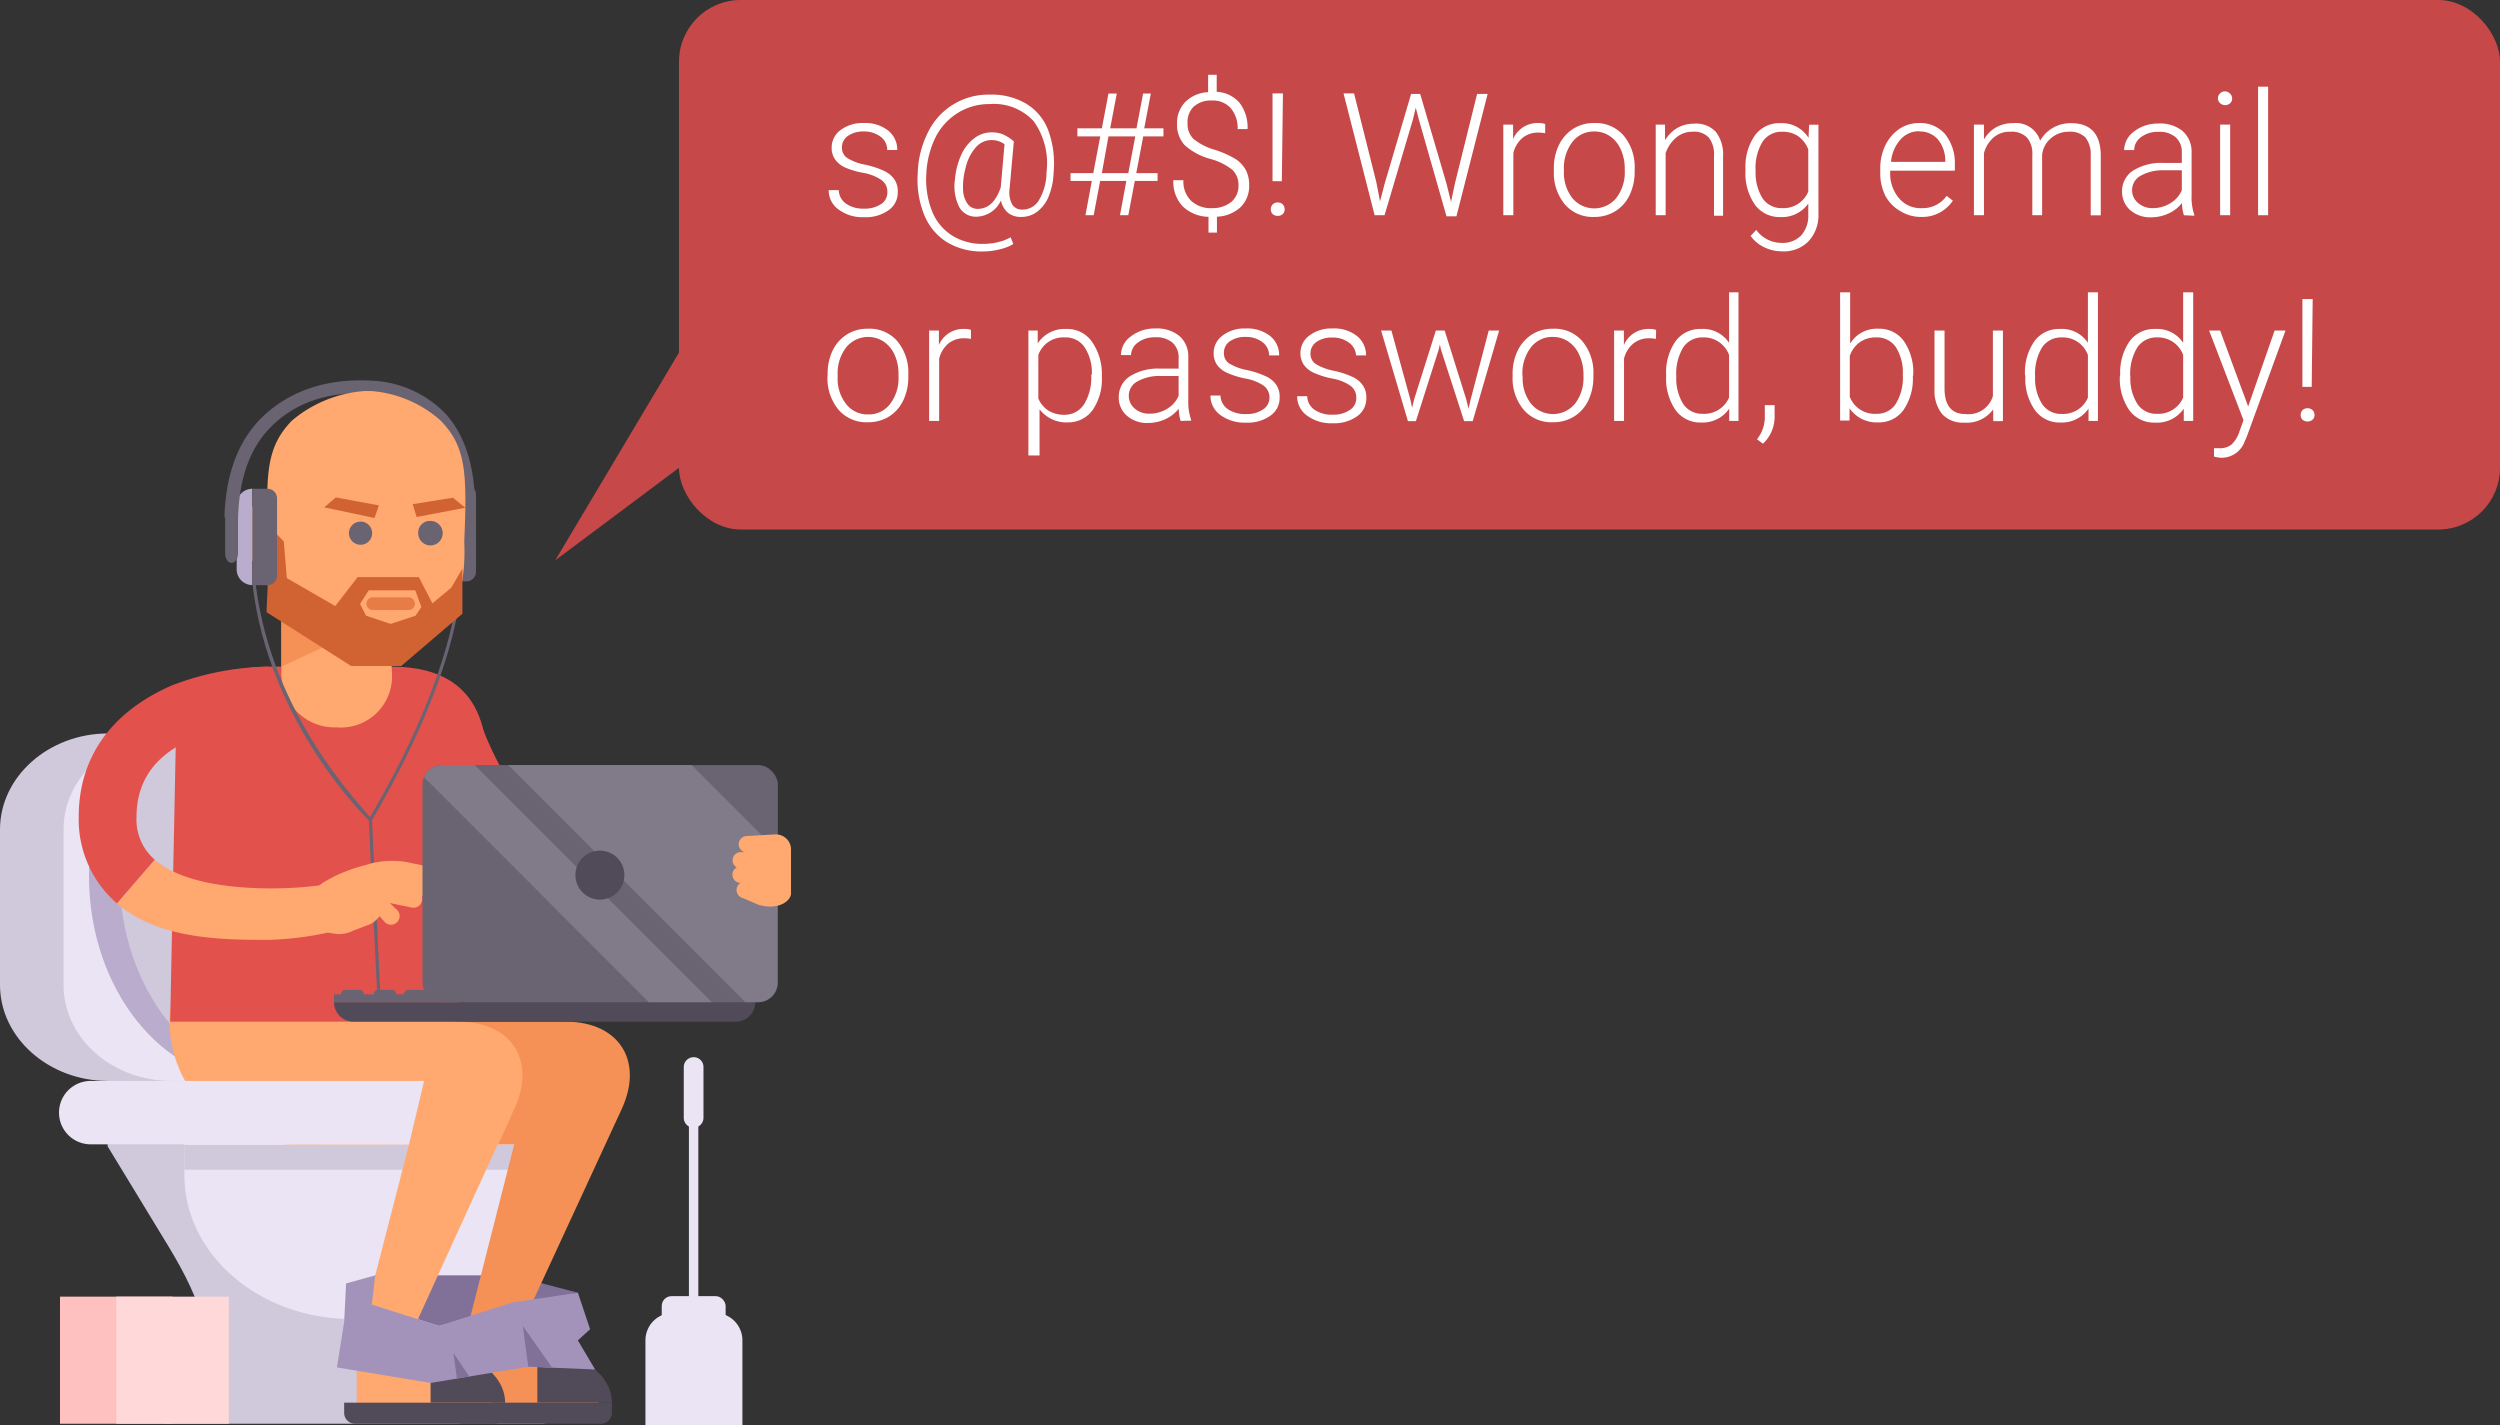 <svg xmlns="http://www.w3.org/2000/svg" viewBox="0 0 204.2 116.41"><rect x="0" y="0" width="204.2" height="116.41" fill="#333333" stroke="none"/><defs><style>.cls-1{fill:#ffa970;}.cls-2{fill:#696372;}.cls-3{fill:#e2514c;}.cls-4{fill:#d0c8db;}.cls-5{fill:#eae4f4;}.cls-6{fill:#b9accc;}.cls-7{fill:#817199;}.cls-8{fill:#f59157;}.cls-9{fill:#514b59;}.cls-10{fill:#a393ba;}.cls-11{fill:#ffc0c0;}.cls-12{fill:#ffd9d9;}.cls-13{fill:#d16333;}.cls-14{fill:#e87c46;}.cls-15{fill:#807a89;}.cls-16{fill:#c74848;}.cls-17{fill:#fff;}</style></defs><title>mr-buddy-message_1</title><g id="Layer_2" data-name="Layer 2"><g id="Layer_1-2" data-name="Layer 1"><path class="cls-1" d="M19.29,43.44a2.49,2.49,0,1,0,2.48-2.32A2.41,2.41,0,0,0,19.29,43.44Z"/><path class="cls-2" d="M38.09,47.49H36.86V39.61h1.23a.78.78,0,0,1,.79.78V46.7A.79.79,0,0,1,38.09,47.49Z"/><path class="cls-3" d="M52.53,75.62a33.45,33.45,0,0,0,10.52-1.93l-1.66-4.42c-2.25.84-9,2.65-13.29.89-4.92-2-8.18-8.93-8.92-11.42l-4.26,1.34c.14.46,3.4,11.17,11.38,14.45A16.5,16.5,0,0,0,52.53,75.62Z"/><path class="cls-4" d="M18.63,88.29H8.81C4,88.29,0,84.78,0,80.45V67.75c0-4.33,4-7.84,8.81-7.84h9.82c4.87,0,6.16,1.86,6.16,6.19V82.81C24.79,87.14,23.5,88.29,18.63,88.29Z"/><path class="cls-4" d="M38.79,102.1l.85-16.22H8.79v7.75l5,8.22c2.75,4.54,3.91,8.14,2.28,10.8l-2.7,3.64H44.49Z"/><path class="cls-5" d="M44.65,91.46V96c0,6.48-8.4,11.74-15.94,11.74S15.06,102.44,15.06,96v-4.5Z"/><rect class="cls-4" x="15.06" y="93.52" width="29.59" height="2.02"/><path class="cls-5" d="M23.78,88.29H14c-4.87,0-8.81-3.51-8.81-7.84V67.75c0-4.33,3.94-7.84,8.81-7.84h9.82c4.86,0,6.15,1.86,6.15,6.19V82.81C29.93,87.14,28.64,88.29,23.78,88.29Z"/><path class="cls-6" d="M7.27,71.55c0,9.24,6,16.74,13.31,16.74s13.31-7.5,13.31-16.74-6-16.74-13.31-16.74S7.27,62.3,7.27,71.55Z"/><path class="cls-4" d="M9.77,71.55c0,9.24,6,16.74,13.3,16.74s13.31-7.5,13.31-16.74-6-16.74-13.31-16.74S9.77,62.3,9.77,71.55Z"/><polygon class="cls-7" points="47.2 105.59 41.75 104.17 33.8 104.17 30.65 104.17 30.37 106.56 35.85 108.3 47.2 105.59"/><polygon class="cls-8" points="41.81 110.07 42.86 111.1 48.89 113.87 48.89 114.8 37.86 114.8 37.86 110.07 41.81 110.07"/><path class="cls-9" d="M43.89,110.29c3.36,0,6.09,1.91,6.09,4.28H43.89Z"/><path class="cls-9" d="M37.75,116.29H49.07a.89.89,0,0,0,.91-.86v-.86H36.84v.86A.88.88,0,0,0,37.75,116.29Z"/><polygon class="cls-1" points="33.08 110.07 34.14 111.1 40.17 113.87 40.17 114.8 29.14 114.8 29.14 110.07 33.08 110.07"/><path class="cls-9" d="M35.17,110.29c3.36,0,6.09,1.91,6.09,4.28H35.17Z"/><path class="cls-9" d="M29,116.29H40.35a.89.89,0,0,0,.91-.86v-.86H28.11v.86A.89.89,0,0,0,29,116.29Z"/><path class="cls-8" d="M34.85,83.45H46.21c4.35,0,6.39,3.2,4.57,7.14l-9,19.48h-4L42,93.48h-4l1.34-2.89C41.24,86.65,39.19,83.45,34.85,83.45Z"/><path class="cls-1" d="M24.08,93.48A10.12,10.12,0,0,1,13.84,83.31l.77-7.4h10L37.21,83.3l0,.15h.23c4.35,0,6.39,3.2,4.56,7.14L40.7,93.48h-.05l-3.06,6.7-4.51,9.89H29.13l4.28-16.6Z"/><path class="cls-3" d="M32,54.45h-10c-4,0-7.33,1.65-7.65,6.7l-.45,22.3h23.4l2.4-22.3C39.31,56.1,36,54.45,32,54.45Z"/><rect class="cls-1" x="22.99" y="47.54" width="8.99" height="7.71"/><path class="cls-1" d="M23,55.25a4.33,4.33,0,0,0,4.49,4.16,4.18,4.18,0,1,0,0-8.33A4.33,4.33,0,0,0,23,55.25Z"/><polygon class="cls-8" points="31.96 50.22 22.98 54.47 22.98 47.59 31.96 47.59 31.96 50.22"/><polygon class="cls-10" points="43.15 111.63 35.17 112.96 27.52 111.69 28.11 107.98 28.27 104.83 30.65 104.17 30.37 106.56 35.85 108.3 41.86 106.38 47.2 105.59 48.2 108.57 47.2 109.48 48.61 111.86 43.15 111.63"/><polygon class="cls-7" points="45.1 111.71 42.7 108.3 43.15 111.63 45.1 111.71"/><polygon class="cls-7" points="37.32 112.6 37.03 110.5 38.33 112.43 37.32 112.6"/><path class="cls-5" d="M7.37,88.29H34.64l-1.23,5.18h-26a2.59,2.59,0,1,1,0-5.18Z"/><rect class="cls-11" x="4.9" y="105.91" width="9.19" height="10.38"/><rect class="cls-12" x="9.5" y="105.91" width="9.19" height="10.38"/><path class="cls-1" d="M21.83,76.77a25.19,25.19,0,0,0,4.91-.59l-.6-3.87c-2.65.38-10.25.73-13.5-2.09L9.55,73.79C12.89,76.69,18,76.77,21.83,76.77Z"/><path class="cls-3" d="M12.64,70.22a4.33,4.33,0,0,1-1.49-3.5c0-7.29,9.46-7.42,9.86-7.42l.93-4.85A22.82,22.82,0,0,0,14,56C9.2,58.11,6.43,61.75,6.43,66.72a9.08,9.08,0,0,0,3.12,7.07Z"/><rect class="cls-5" x="56.27" y="87.15" width="0.77" height="23.3"/><path class="cls-5" d="M55.85,91.3a.81.81,0,0,0,.81.81h0a.81.81,0,0,0,.8-.81V87.16a.8.8,0,0,0-.8-.81h0a.81.81,0,0,0-.81.81Z"/><path class="cls-5" d="M52.72,109.49A2.24,2.24,0,0,1,55,107.24h3.4a2.24,2.24,0,0,1,2.24,2.25v6.92H52.72Z"/><rect class="cls-5" x="54.05" y="105.87" width="5.22" height="5.17" rx="0.8"/><polygon class="cls-2" points="30.84 81.86 31.1 81.86 30.38 66.95 30.12 66.95 30.84 81.86"/><path class="cls-2" d="M30.27,67.17l.1-.16c6.48-11,7.11-17.67,7.11-17.74l-.26,0c0,.07-.62,6.62-7,17.48-.87-1.13-8-8.31-9.33-19l-.26,0C21.94,59.11,30.08,67,30.14,67Z"/><path class="cls-6" d="M20.61,39.92v7.87a1.29,1.29,0,0,1-1.28-1.3V41.22A1.29,1.29,0,0,1,20.61,39.92Z"/><path class="cls-2" d="M18.33,42.28c.1-3.52,1.12-6.28,3.06-8.18s4.92-3.27,9.08-3a8.85,8.85,0,0,1,6,2.78c3.14,3.57,2.19,9.39,2.16,9.65l-1-.12c0-.06.92-5.67-1.91-8.9a7.66,7.66,0,0,0-5.2-2.36c-3.84-.26-6.48.84-8.33,2.66s-2.75,4.49-2.75,8v2.38c0,.44-.24.79-.53.79s-.52-.35-.52-.79v-3Z"/><path class="cls-1" d="M21.92,44.23c-.24-5.62-.15-7.72,1.92-9.87a10.32,10.32,0,0,1,5.95-2.42h.54A9.65,9.65,0,0,1,36,34.36c2.07,2.15,2.16,4.25,1.92,9.87.24,5.62-1.88,6.93-4,9.08a4.52,4.52,0,0,1-6.26,0C25.63,51.16,21.68,49.85,21.92,44.23Z"/><circle class="cls-2" cx="29.45" cy="43.55" r="0.95"/><path class="cls-2" d="M34.16,43.55a1,1,0,1,0,1-1A.95.95,0,0,0,34.16,43.55Z"/><polygon class="cls-13" points="30.59 42.31 26.48 41.44 27.43 40.63 30.95 41.28 30.59 42.31"/><polygon class="cls-13" points="34.03 42.23 38.01 41.47 36.99 40.65 33.71 41.18 34.03 42.23"/><path class="cls-13" d="M36.86,48l-1.54,1.28-1.11-2.14h-5l-1.83,2.36-3.95-2.28-.25-3-1.1-1.13-.31,6.91,6.91,4.4h4.09l5-4.27,0-3.69ZM24.67,50.77h0Z"/><polygon class="cls-1" points="30.12 48.22 33.92 48.22 34.42 49.58 33.94 50.29 31.91 50.96 29.9 50.29 29.41 49.33 30.12 48.22"/><path class="cls-14" d="M29.93,49.31a.52.52,0,0,0,.53.52h2.91a.52.52,0,0,0,.52-.52h0a.52.52,0,0,0-.52-.52H30.46a.52.52,0,0,0-.53.52Z"/><path class="cls-2" d="M21.84,47.8H20.61V39.92h1.23a.79.79,0,0,1,.79.79V47A.79.79,0,0,1,21.84,47.8Z"/><path class="cls-1" d="M25.9,72.53a2.32,2.32,0,0,1,.57-.49l.8-.44a13.25,13.25,0,0,1,2.21-.84l.88-.25a7.15,7.15,0,0,1,2.84-.1l1.53.32a.68.68,0,0,1,.53.82.72.72,0,0,1-.2.36.68.68,0,0,1,.35.74.7.7,0,0,1-.82.54l-.13,0a.68.68,0,0,1,0,.4.69.69,0,0,1-.82.54l-1.8-.37.59.56a.69.69,0,0,1,0,1,.69.69,0,0,1-1,0L31,74.83a2.07,2.07,0,0,1-.77.66l-1.4.53a2.38,2.38,0,0,1-1.45.25L25.61,76Z"/><path class="cls-1" d="M52.22,70.65a.67.67,0,0,1,.78-.54h0a.67.67,0,0,1,.54.78l-.32,1.89c-.07.37-.42.75-.78.68h0a.67.67,0,0,1-.55-.78Z"/><path class="cls-9" d="M60.1,83.45H28.87a1.59,1.59,0,0,1-1.59-1.59H61.69A1.59,1.59,0,0,1,60.1,83.45Z"/><path class="cls-2" d="M27.85,81.22a.37.37,0,0,1,.37-.37h1.12a.36.36,0,0,1,.37.37h.81a.36.36,0,0,1,.37-.37H32a.37.37,0,0,1,.37.37H33v0a.36.36,0,0,1,.37-.37h1.12a.37.37,0,0,1,.37.37.43.43,0,0,0,0,0H61.46v.64H27.28v-.64Z"/><rect class="cls-2" x="34.51" y="62.49" width="29.03" height="19.37" rx="1.6"/><path class="cls-15" d="M56.5,62.49l7,7V80.25a1.61,1.61,0,0,1-1.6,1.61H60.88L41.51,62.49Z"/><path class="cls-15" d="M36.11,62.49h2.66L58.14,81.86H53L34.63,63.48A1.6,1.6,0,0,1,36.11,62.49Z"/><path class="cls-9" d="M47,71.48a2,2,0,1,0,2-2A2,2,0,0,0,47,71.48Z"/><path class="cls-1" d="M63.24,68.16c-.1,0-2.26.13-2.26.13a.67.67,0,0,0-.17,1.31l-.32,0a.67.67,0,0,0-.65.7.66.66,0,0,0,.34.55.65.65,0,0,0-.35.52.67.67,0,0,0,.6.74l.08,0a.64.64,0,0,0-.33.42.68.68,0,0,0,.49.82l1.28.55c1.71.5,2.73-.38,2.66-1V69.47A1.24,1.24,0,0,0,63.24,68.16Z"/><rect class="cls-16" x="55.46" width="148.74" height="43.25" rx="5.04"/><polygon class="cls-16" points="55.46 28.8 45.35 45.77 55.46 38.21 55.46 28.8"/><path class="cls-17" d="M72.48,15.7a1.16,1.16,0,0,0-.49-1,3.8,3.8,0,0,0-1.47-.58A6.67,6.67,0,0,1,69,13.67a2.07,2.07,0,0,1-.8-.66,1.64,1.64,0,0,1-.27-.95,1.77,1.77,0,0,1,.73-1.44,3,3,0,0,1,1.88-.57,3,3,0,0,1,2,.61,2,2,0,0,1,.75,1.59h-.82a1.34,1.34,0,0,0-.54-1.08,2.2,2.2,0,0,0-1.37-.43,2.15,2.15,0,0,0-1.3.36,1.12,1.12,0,0,0-.49.93,1,1,0,0,0,.41.86,4.13,4.13,0,0,0,1.48.56,7.19,7.19,0,0,1,1.62.54,2.08,2.08,0,0,1,.79.69,1.71,1.71,0,0,1,.26,1,1.76,1.76,0,0,1-.75,1.49,3.21,3.21,0,0,1-2,.57,3.27,3.27,0,0,1-2.09-.63,1.91,1.91,0,0,1-.8-1.58h.82a1.39,1.39,0,0,0,.6,1.11,2.44,2.44,0,0,0,1.47.4A2.38,2.38,0,0,0,72,16.65,1.13,1.13,0,0,0,72.48,15.7Z"/><path class="cls-17" d="M86.06,14.07a5.59,5.59,0,0,1-.36,1.86,3,3,0,0,1-.93,1.32,2.15,2.15,0,0,1-1.37.47,1.65,1.65,0,0,1-1.08-.35,1.77,1.77,0,0,1-.56-1,2.26,2.26,0,0,1-2,1.33,1.54,1.54,0,0,1-1.43-.83A3.79,3.79,0,0,1,78,14.66a6.06,6.06,0,0,1,.51-2,3.49,3.49,0,0,1,1.06-1.36,2.32,2.32,0,0,1,1.4-.49,2.57,2.57,0,0,1,.92.15,3.54,3.54,0,0,1,.92.59l-.35,3.9a2.09,2.09,0,0,0,.21,1.24.93.93,0,0,0,.86.43,1.55,1.55,0,0,0,1.36-.82,4.48,4.48,0,0,0,.59-2.23,5.89,5.89,0,0,0-1.05-4.17,4.42,4.42,0,0,0-3.59-1.4,4.85,4.85,0,0,0-2.6.72,5,5,0,0,0-1.83,2,7.61,7.61,0,0,0-.75,3,7.06,7.06,0,0,0,.46,3,4.14,4.14,0,0,0,1.62,2,4.61,4.61,0,0,0,2.58.7,5.05,5.05,0,0,0,1.23-.15,3.75,3.75,0,0,0,1-.39l.22.55a3.8,3.8,0,0,1-1.09.43,5.68,5.68,0,0,1-1.41.18,5.46,5.46,0,0,1-2.94-.77,4.71,4.71,0,0,1-1.84-2.22,7.64,7.64,0,0,1-.53-3.38,7.87,7.87,0,0,1,.84-3.37,5.46,5.46,0,0,1,5-3.07,5.56,5.56,0,0,1,3,.73,4.31,4.31,0,0,1,1.8,2.13A7.85,7.85,0,0,1,86.06,14.07Zm-7.39,1.56a2.05,2.05,0,0,0,.39,1.06,1,1,0,0,0,.81.37c.84,0,1.47-.58,1.87-1.75l.31-3.53A1.77,1.77,0,0,0,81,11.44a1.71,1.71,0,0,0-1.31.61,3.79,3.79,0,0,0-.82,1.67A5.65,5.65,0,0,0,78.67,15.63Z"/><path class="cls-17" d="M92,14.78H89.86l-.53,2.8h-.67l.52-2.8H87.44v-.64H89.3l.57-3H88v-.66h2l.54-2.84h.68l-.54,2.84h2.15l.54-2.84H94l-.54,2.84h1.57v.66H93.38l-.57,3h1.74v.64H92.69l-.53,2.8h-.68Zm-2-.64h2.16l.57-3H90.54Z"/><path class="cls-17" d="M101.16,15.12a1.71,1.71,0,0,0-.49-1.24A4.89,4.89,0,0,0,98.93,13a5.1,5.1,0,0,1-2.17-1.15,2.46,2.46,0,0,1-.62-1.73,2.47,2.47,0,0,1,.68-1.8,2.8,2.8,0,0,1,1.86-.79V6.11h.7V7.5a2.62,2.62,0,0,1,1.86.89,3.27,3.27,0,0,1,.66,2.15h-.81a2.49,2.49,0,0,0-.56-1.7A1.93,1.93,0,0,0,99,8.21a2.11,2.11,0,0,0-1.51.51A1.78,1.78,0,0,0,97,10.08a1.68,1.68,0,0,0,.5,1.28,4.89,4.89,0,0,0,1.7.87,7.64,7.64,0,0,1,1.75.78,2.5,2.5,0,0,1,.81.88,2.58,2.58,0,0,1,.27,1.22,2.41,2.41,0,0,1-.7,1.81,3,3,0,0,1-1.93.78V19h-.69V17.71a3.11,3.11,0,0,1-2.12-.87,2.9,2.9,0,0,1-.75-2.12h.82a2.2,2.2,0,0,0,.62,1.67A2.34,2.34,0,0,0,99,17a2.41,2.41,0,0,0,1.59-.52A1.73,1.73,0,0,0,101.16,15.12Z"/><path class="cls-17" d="M103.8,17.1a.57.57,0,0,1,.15-.4.53.53,0,0,1,.41-.16.54.54,0,0,1,.42.16.57.57,0,0,1,.15.4.52.52,0,0,1-.15.38.57.57,0,0,1-.42.15.56.56,0,0,1-.41-.15A.52.52,0,0,1,103.8,17.1Zm.9-2.3h-.76l0-7.17h.85Z"/><path class="cls-17" d="M112.42,14.89l.3,1.55L113.1,15l2.16-7.33H116L118.15,15l.37,1.49.33-1.56,1.8-7.26h.86l-2.55,10h-.81L115.9,9.79l-.26-1-.24,1-2.31,7.79h-.81l-2.54-9.95h.86Z"/><path class="cls-17" d="M126.21,10.88a3.21,3.21,0,0,0-.55-.05,2,2,0,0,0-1.3.43,2.34,2.34,0,0,0-.75,1.24v5.08h-.82v-7.4h.8l0,1.18a2.16,2.16,0,0,1,2.08-1.31,1.54,1.54,0,0,1,.54.08Z"/><path class="cls-17" d="M126.92,13.77a4.29,4.29,0,0,1,.41-1.92,3.23,3.23,0,0,1,1.17-1.33,3.1,3.1,0,0,1,1.71-.47,3,3,0,0,1,2.39,1,4,4,0,0,1,.92,2.75V14a4.48,4.48,0,0,1-.41,1.93,3.14,3.14,0,0,1-1.17,1.32,3.19,3.19,0,0,1-1.72.47,3,3,0,0,1-2.38-1,4,4,0,0,1-.92-2.74Zm.82.23a3.37,3.37,0,0,0,.68,2.17,2.33,2.33,0,0,0,3.6,0,3.43,3.43,0,0,0,.69-2.24v-.16a3.77,3.77,0,0,0-.32-1.55,2.52,2.52,0,0,0-.88-1.09,2.24,2.24,0,0,0-1.3-.39,2.18,2.18,0,0,0-1.78.86,3.47,3.47,0,0,0-.69,2.25Z"/><path class="cls-17" d="M136,10.18l0,1.27a3,3,0,0,1,1-1,2.83,2.83,0,0,1,1.38-.35,2.21,2.21,0,0,1,1.77.67,3,3,0,0,1,.59,2v4.85H140V12.72a2.23,2.23,0,0,0-.42-1.48,1.64,1.64,0,0,0-1.32-.48,2,2,0,0,0-1.34.47,2.87,2.87,0,0,0-.87,1.28v5.07h-.81v-7.4Z"/><path class="cls-17" d="M142.57,13.81a4.47,4.47,0,0,1,.77-2.75,2.47,2.47,0,0,1,2.09-1,2.56,2.56,0,0,1,2.29,1.2l.05-1.07h.76v7.25a3.15,3.15,0,0,1-.8,2.26,2.83,2.83,0,0,1-2.17.83,3.3,3.3,0,0,1-1.47-.34,2.86,2.86,0,0,1-1.1-.92l.46-.49a2.56,2.56,0,0,0,2.06,1.06,2.11,2.11,0,0,0,1.6-.6,2.4,2.4,0,0,0,.59-1.68v-.93a2.63,2.63,0,0,1-2.29,1.1,2.48,2.48,0,0,1-2.06-1,4.47,4.47,0,0,1-.78-2.77Zm.83.15a3.94,3.94,0,0,0,.56,2.23,1.85,1.85,0,0,0,1.6.81,2.19,2.19,0,0,0,2.14-1.35V12.21a2.33,2.33,0,0,0-.82-1.08,2.23,2.23,0,0,0-1.3-.37,1.86,1.86,0,0,0-1.61.81A4.13,4.13,0,0,0,143.4,14Z"/><path class="cls-17" d="M156.93,17.72a3.2,3.2,0,0,1-1.7-.47A3.16,3.16,0,0,1,154,16a4.11,4.11,0,0,1-.42-1.87V13.8a4.29,4.29,0,0,1,.41-1.92,3.38,3.38,0,0,1,1.15-1.35,2.88,2.88,0,0,1,1.6-.48,2.68,2.68,0,0,1,2.14.91,3.8,3.8,0,0,1,.79,2.52v.46h-5.28v.15a3.11,3.11,0,0,0,.72,2.1A2.29,2.29,0,0,0,157,17,2.37,2.37,0,0,0,159,16l.51.39A3,3,0,0,1,156.93,17.72Zm-.15-7a2,2,0,0,0-1.55.68,3.13,3.13,0,0,0-.77,1.82h4.43v-.09a2.73,2.73,0,0,0-.6-1.74A1.93,1.93,0,0,0,156.78,10.74Z"/><path class="cls-17" d="M162.05,10.18l0,1.21a2.76,2.76,0,0,1,1-1,2.83,2.83,0,0,1,1.37-.33,2.07,2.07,0,0,1,2.22,1.43,2.77,2.77,0,0,1,1.06-1.06,2.91,2.91,0,0,1,1.46-.37c1.59,0,2.4.86,2.43,2.59v4.94h-.82V12.7a2.24,2.24,0,0,0-.43-1.47,1.77,1.77,0,0,0-1.37-.47,2.17,2.17,0,0,0-1.49.57,2,2,0,0,0-.68,1.35v4.9H166V12.64a2,2,0,0,0-.45-1.42,1.77,1.77,0,0,0-1.35-.46,2,2,0,0,0-1.33.44,2.58,2.58,0,0,0-.82,1.31v5.07h-.82v-7.4Z"/><path class="cls-17" d="M178.38,17.58a3.82,3.82,0,0,1-.16-1,2.84,2.84,0,0,1-1.1.86,3.38,3.38,0,0,1-1.41.31,2.48,2.48,0,0,1-1.73-.6,2,2,0,0,1-.65-1.5,2,2,0,0,1,.89-1.71,4.33,4.33,0,0,1,2.51-.63h1.48v-.84a1.61,1.61,0,0,0-.49-1.25,2,2,0,0,0-1.42-.45,2.26,2.26,0,0,0-1.42.43,1.32,1.32,0,0,0-.56,1.06h-.82a1.92,1.92,0,0,1,.82-1.53,3.17,3.17,0,0,1,2-.64,2.88,2.88,0,0,1,1.95.61,2.25,2.25,0,0,1,.74,1.73v3.5a4.39,4.39,0,0,0,.22,1.61v.08ZM175.81,17a2.69,2.69,0,0,0,1.46-.4,2.25,2.25,0,0,0,.94-1.06V13.91h-1.46a3.64,3.64,0,0,0-1.91.45,1.32,1.32,0,0,0-.69,1.19,1.31,1.31,0,0,0,.46,1A1.73,1.73,0,0,0,175.81,17Z"/><path class="cls-17" d="M181.16,8.05a.57.57,0,0,1,1-.39.5.5,0,0,1,.16.39.49.49,0,0,1-.16.38.61.61,0,0,1-.82,0A.52.52,0,0,1,181.16,8.05Zm1,9.53h-.82v-7.4h.82Z"/><path class="cls-17" d="M185.26,17.58h-.82V7.08h.82Z"/><path class="cls-17" d="M67.6,30.57A4.43,4.43,0,0,1,68,28.65a3.23,3.23,0,0,1,1.17-1.33,3.15,3.15,0,0,1,1.72-.47,3,3,0,0,1,2.39,1,4,4,0,0,1,.91,2.75v.17a4.34,4.34,0,0,1-.41,1.93,3.12,3.12,0,0,1-1.16,1.32,3.24,3.24,0,0,1-1.72.47,3,3,0,0,1-2.39-1,4,4,0,0,1-.92-2.75Zm.82.23A3.32,3.32,0,0,0,69.11,33a2.2,2.2,0,0,0,1.8.85A2.17,2.17,0,0,0,72.7,33a3.43,3.43,0,0,0,.69-2.24v-.16A3.77,3.77,0,0,0,73.08,29a2.54,2.54,0,0,0-.89-1.09,2.31,2.31,0,0,0-3.08.47,3.47,3.47,0,0,0-.69,2.25Z"/><path class="cls-17" d="M79.31,27.68a3.21,3.21,0,0,0-.55-.05,2,2,0,0,0-1.3.43,2.34,2.34,0,0,0-.75,1.24v5.08h-.82V27h.8l0,1.18a2.15,2.15,0,0,1,2.08-1.31,1.34,1.34,0,0,1,.54.08Z"/><path class="cls-17" d="M90,30.76a4.45,4.45,0,0,1-.76,2.74,2.44,2.44,0,0,1-2,1,2.76,2.76,0,0,1-2.33-1.07v3.77H84V27h.76l0,1.05a2.62,2.62,0,0,1,2.32-1.18,2.45,2.45,0,0,1,2.08,1A4.58,4.58,0,0,1,90,30.64Zm-.82-.15a3.76,3.76,0,0,0-.58-2.23,1.85,1.85,0,0,0-1.62-.82A2.16,2.16,0,0,0,84.81,29v3.55a2.22,2.22,0,0,0,.84,1,2.49,2.49,0,0,0,1.3.33A1.87,1.87,0,0,0,88.56,33,4.18,4.18,0,0,0,89.13,30.61Z"/><path class="cls-17" d="M96.43,34.38a3.89,3.89,0,0,1-.15-1,2.91,2.91,0,0,1-1.1.86,3.38,3.38,0,0,1-1.41.31,2.48,2.48,0,0,1-1.73-.6,1.94,1.94,0,0,1-.66-1.5,2,2,0,0,1,.9-1.71,4.33,4.33,0,0,1,2.51-.63h1.48v-.84A1.61,1.61,0,0,0,95.78,28a2,2,0,0,0-1.42-.45,2.26,2.26,0,0,0-1.42.43A1.32,1.32,0,0,0,92.38,29h-.82a1.89,1.89,0,0,1,.82-1.53,3.17,3.17,0,0,1,2-.64,2.9,2.9,0,0,1,1.95.61,2.21,2.21,0,0,1,.73,1.73v3.5a4.36,4.36,0,0,0,.23,1.61v.08Zm-2.57-.59a2.7,2.7,0,0,0,1.47-.4,2.3,2.3,0,0,0,.94-1.06V30.71H94.81a3.68,3.68,0,0,0-1.92.45,1.32,1.32,0,0,0-.69,1.19,1.34,1.34,0,0,0,.46,1A1.76,1.76,0,0,0,93.86,33.79Z"/><path class="cls-17" d="M103.69,32.5a1.18,1.18,0,0,0-.48-1,3.76,3.76,0,0,0-1.48-.58,7,7,0,0,1-1.53-.48,2.06,2.06,0,0,1-.8-.65,1.64,1.64,0,0,1-.27-.95,1.76,1.76,0,0,1,.74-1.44,2.94,2.94,0,0,1,1.87-.57,3.05,3.05,0,0,1,2,.61,2,2,0,0,1,.74,1.59h-.82a1.34,1.34,0,0,0-.54-1.08,2.18,2.18,0,0,0-1.37-.43,2.15,2.15,0,0,0-1.3.36,1.11,1.11,0,0,0-.48.93,1,1,0,0,0,.4.86,4.4,4.4,0,0,0,1.49.56,7.25,7.25,0,0,1,1.61.54,2,2,0,0,1,.79.69,1.71,1.71,0,0,1,.26,1,1.76,1.76,0,0,1-.75,1.49,3.18,3.18,0,0,1-2,.57,3.32,3.32,0,0,1-2.1-.63,1.93,1.93,0,0,1-.8-1.58h.82a1.39,1.39,0,0,0,.6,1.11,2.49,2.49,0,0,0,1.48.4,2.32,2.32,0,0,0,1.38-.37A1.13,1.13,0,0,0,103.69,32.5Z"/><path class="cls-17" d="M110.78,32.5a1.16,1.16,0,0,0-.49-1,3.65,3.65,0,0,0-1.47-.58,7,7,0,0,1-1.53-.48,2.06,2.06,0,0,1-.8-.65,1.64,1.64,0,0,1-.27-.95,1.76,1.76,0,0,1,.74-1.44,2.94,2.94,0,0,1,1.87-.57,3,3,0,0,1,2,.61,2,2,0,0,1,.75,1.59h-.82A1.34,1.34,0,0,0,110.2,28a2.18,2.18,0,0,0-1.37-.43,2.15,2.15,0,0,0-1.3.36,1.12,1.12,0,0,0-.49.93,1,1,0,0,0,.41.86,4.41,4.41,0,0,0,1.48.56,7.19,7.19,0,0,1,1.62.54,2,2,0,0,1,.79.69,1.71,1.71,0,0,1,.26,1,1.76,1.76,0,0,1-.75,1.49,3.2,3.2,0,0,1-2,.57,3.3,3.3,0,0,1-2.1-.63,1.93,1.93,0,0,1-.8-1.58h.82a1.39,1.39,0,0,0,.6,1.11,2.47,2.47,0,0,0,1.48.4,2.32,2.32,0,0,0,1.38-.37A1.13,1.13,0,0,0,110.78,32.5Z"/><path class="cls-17" d="M115.21,32.68l.13.63.16-.67L117.28,27H118l1.76,5.61.19.78.16-.71L121.6,27h.85l-2.16,7.4h-.7l-1.9-5.87-.08-.4-.09.41-1.87,5.86H115L112.81,27h.84Z"/><path class="cls-17" d="M123.55,30.57a4.29,4.29,0,0,1,.41-1.92,3.23,3.23,0,0,1,1.17-1.33,3.1,3.1,0,0,1,1.71-.47,3,3,0,0,1,2.39,1,4,4,0,0,1,.92,2.75v.17a4.48,4.48,0,0,1-.41,1.93,3.14,3.14,0,0,1-1.17,1.32,3.19,3.19,0,0,1-1.72.47,3,3,0,0,1-2.38-1,4,4,0,0,1-.92-2.75Zm.82.23a3.37,3.37,0,0,0,.68,2.17,2.33,2.33,0,0,0,3.6,0,3.43,3.43,0,0,0,.69-2.24v-.16A3.77,3.77,0,0,0,129,29a2.52,2.52,0,0,0-.88-1.09,2.24,2.24,0,0,0-1.3-.39,2.18,2.18,0,0,0-1.78.86,3.47,3.47,0,0,0-.69,2.25Z"/><path class="cls-17" d="M135.26,27.68a3.33,3.33,0,0,0-.56-.05,2,2,0,0,0-1.29.43,2.29,2.29,0,0,0-.76,1.24v5.08h-.81V27h.8v1.18a2.17,2.17,0,0,1,2.09-1.31,1.4,1.4,0,0,1,.54.08Z"/><path class="cls-17" d="M136.09,30.61a4.46,4.46,0,0,1,.77-2.74,2.48,2.48,0,0,1,2.09-1A2.55,2.55,0,0,1,141.23,28V23.88H142v10.5h-.76l0-1a2.63,2.63,0,0,1-2.31,1.13,2.48,2.48,0,0,1-2.06-1,4.52,4.52,0,0,1-.78-2.78Zm.83.15a3.94,3.94,0,0,0,.56,2.23,1.85,1.85,0,0,0,1.6.81,2.2,2.2,0,0,0,2.15-1.33V29a2.18,2.18,0,0,0-2.13-1.44,1.86,1.86,0,0,0-1.61.81A4.13,4.13,0,0,0,136.92,30.76Z"/><path class="cls-17" d="M144,36.24l-.49-.36a2.89,2.89,0,0,0,.64-1.73V33.09h.8V34A3,3,0,0,1,144,36.24Z"/><path class="cls-17" d="M156.24,30.76a4.46,4.46,0,0,1-.77,2.74,2.45,2.45,0,0,1-2.06,1,2.68,2.68,0,0,1-2.34-1.15l0,1h-.77V23.88h.82v4.18a2.56,2.56,0,0,1,2.31-1.21,2.46,2.46,0,0,1,2.07,1,4.46,4.46,0,0,1,.77,2.78Zm-.82-.15a3.85,3.85,0,0,0-.57-2.26,1.85,1.85,0,0,0-1.6-.79,2.27,2.27,0,0,0-1.33.38,2.32,2.32,0,0,0-.83,1.13v3.34a2.18,2.18,0,0,0,2.17,1.39,1.81,1.81,0,0,0,1.58-.8A4.11,4.11,0,0,0,155.42,30.61Z"/><path class="cls-17" d="M162.8,33.44a2.65,2.65,0,0,1-2.36,1.08,2.29,2.29,0,0,1-1.8-.69,3,3,0,0,1-.63-2V27h.82v4.71c0,1.41.57,2.11,1.71,2.11a2.08,2.08,0,0,0,2.24-1.47V27h.82v7.4h-.79Z"/><path class="cls-17" d="M165.4,30.61a4.46,4.46,0,0,1,.77-2.74,2.48,2.48,0,0,1,2.09-1A2.55,2.55,0,0,1,170.54,28V23.88h.82v10.5h-.77l0-1a2.66,2.66,0,0,1-2.31,1.13,2.47,2.47,0,0,1-2.06-1,4.46,4.46,0,0,1-.79-2.78Zm.83.15A3.86,3.86,0,0,0,166.8,33a1.84,1.84,0,0,0,1.6.81,2.19,2.19,0,0,0,2.14-1.33V29a2.18,2.18,0,0,0-2.13-1.44,1.87,1.87,0,0,0-1.61.81A4.13,4.13,0,0,0,166.23,30.76Z"/><path class="cls-17" d="M173.18,30.61a4.46,4.46,0,0,1,.77-2.74,2.48,2.48,0,0,1,2.09-1A2.55,2.55,0,0,1,178.32,28V23.88h.82v10.5h-.77l0-1A2.66,2.66,0,0,1,176,34.52a2.5,2.5,0,0,1-2.07-1,4.52,4.52,0,0,1-.78-2.78Zm.83.15a3.86,3.86,0,0,0,.57,2.23,1.83,1.83,0,0,0,1.6.81,2.19,2.19,0,0,0,2.14-1.33V29a2.18,2.18,0,0,0-2.13-1.44,1.87,1.87,0,0,0-1.61.81A4.13,4.13,0,0,0,174,30.76Z"/><path class="cls-17" d="M183.63,33.2,185.79,27h.89l-3.16,8.66-.17.38a2,2,0,0,1-1.88,1.35,2.56,2.56,0,0,1-.63-.1v-.68l.42,0a1.52,1.52,0,0,0,1-.29,2.4,2.4,0,0,0,.63-1l.36-1L180.44,27h.9Z"/><path class="cls-17" d="M187.92,33.9a.57.57,0,0,1,.15-.4.61.61,0,0,1,.82,0,.54.54,0,0,1,.16.4.49.49,0,0,1-.16.38.64.64,0,0,1-.82,0A.52.52,0,0,1,187.92,33.9Zm.9-2.3h-.76l0-7.17h.84Z"/></g></g></svg>